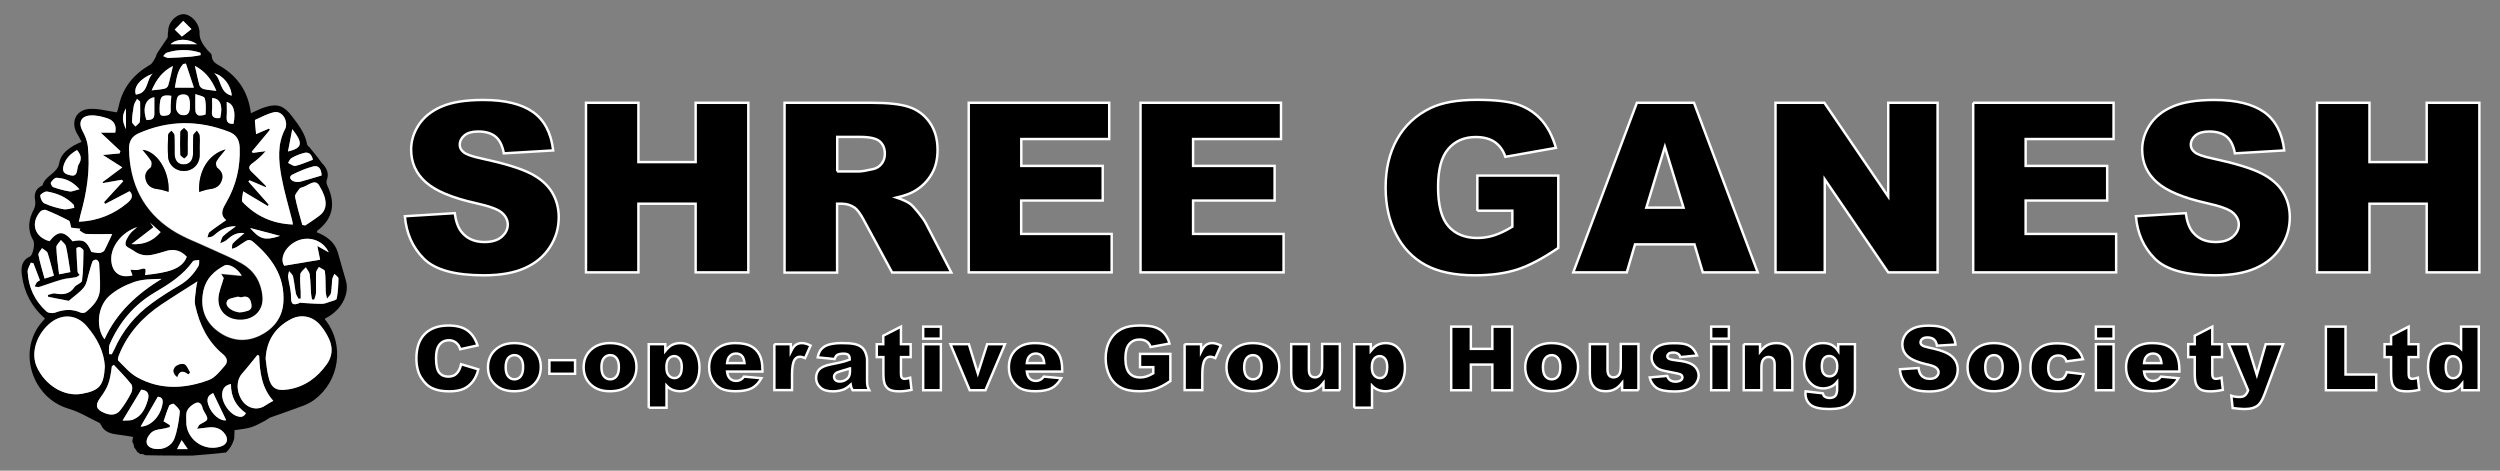 <?xml version="1.0" encoding="utf-8"?>
<!-- Generator: Adobe Illustrator 27.3.1, SVG Export Plug-In . SVG Version: 6.00 Build 0)  -->
<svg version="1.1" id="Layer_1" xmlns="http://www.w3.org/2000/svg" xmlns:xlink="http://www.w3.org/1999/xlink" x="0px" y="0px"
	 viewBox="0 0 2035.9 383.3" style="enable-background:new 0 0 2035.9 383.3;" xml:space="preserve">
<rect x="0" y="0" width="2035.9" height="383.3" fill="#808080" stroke="none"/>
<style type="text/css">
	.st0{fill:#FFFFFF;}
	.st1{stroke:#FFFFFF;stroke-width:2;stroke-miterlimit:10;}
</style>
<g>
	<path d="M264.5,259.6c1.3-0.8,2.6-1.5,3.9-2.3c10.3-6.5,16.4-18.5,13.2-29.1c-2.3-7.5-4.3-15.2-6.5-22.7
		c-2.5-8.3-9.2-13.3-17.1-16.3c0.2-0.8,0.2-1.3,0.5-1.4c13.1-10,14.8-22.5,8-36.8c-0.6-1.2-0.9-3-0.4-4.2c2.2-5.8-0.2-10.1-4-14.1
		c-1-1-1.7-2.3-2.6-3.5c-2.4-3.1-4.9-6.1-7.4-9.2c-0.7-0.8-1.9-1.5-2-2.4c-1.6-9-7-15.9-12.3-22.9c-6.3-8.3-11.6-10.7-21.7-7.5
		c-4,1.2-7.7,3.2-11.8,5c-2-16.6-9.9-29.1-23.8-37.7c-3.7-2.3-8-3.7-8.1-9.4c0-1.4-2.2-2.8-3.4-4.2c-3.4-4.2-6.7-8.4-6.5-14.2
		c0.2-6.4-5.2-13.6-11.4-15c-4.8-1.1-10.9,2.9-13.3,9c-0.8,2-0.8,4.3-1.1,6.5c-0.2,1.3,0.2,2.8-0.4,3.7c-2.6,4.1-5.5,8-8.1,12.1
		c-0.8,1.2-1,2.8-1.7,4c-1.2,2-2.3,4.5-4.1,5.6c-13.5,7.8-22.6,18.7-25.8,34.2c-0.4,2.1-1.2,4.2-1.4,4.7c-8-1.1-15.3-3.3-22.4-2.8
		c-11.4,0.8-15.7,11.4-9.5,21c1.1,1.8,2,3.8,3.1,5.8c-2.5,1.2-4.4,1.9-6.1,2.9c-5.7,3.4-11,7.5-12.1,14.5
		c-1.4,8.5-11.7,10.1-13.6,18.1c0,0.1-0.3,0.1-0.5,0.2c-5.1,2.7-6.5,6.3-5.5,12.1c0.4,2.3,0,5.1-1,7.1c-4.6,8.5-5.4,17-0.4,25.6
		c1.4,2.4-0.4,11.8-2.8,12.9c-6.9,3.1-7.4,9-6.6,15.1c1.8,14,7.9,25.9,18.8,35.4c-0.9,1-1.5,1.9-2.3,2.7
		c-20.6,23.4-8.4,62.1,21.8,70.8c8.6,2.5,16.5,7.5,24.7,11.4c0.6,0.3,1.1,1.1,1.4,1.7c2.7,5.9,8,7.2,13.8,7.9
		c4.1,0.5,8.2,1.2,12.3,1.9c-0.2,1.3-0.4,2.6-0.6,3.8c0.9,1.4,1.4,3,1.5,4.7c1,1.1,1.9,2.4,2.6,3.8c0.9,0.4,1.7,1,2.3,1.7
		c0.3,0,0.6-0.1,0.8-0.1c1.3,0,2.4,0.4,3.2,1c8.1,0.2,16.1,0.3,24.2,0.3c4.9,0,9.8,0,14.6,0c9.1-0.6,18.1-1.6,27.1-2.5
		c3-2.7,5.3-6.4,6.7-11.1c0.1-2.3,0.2-4.6,0.3-7.1c4.4-0.7,9.1-1,13.6-2.4c4.1-1.3,7.9-3.6,11.8-5.6c1.3-0.7,2.4-1.8,3.7-2.3
		c9.1-3.3,18.2-6.3,27.3-9.8c3.1-1.2,6.1-2.8,8.8-4.8c20.3-15.3,24.4-44.3,9.2-64.4C264.8,260.8,264.7,260.2,264.5,259.6z
		 M270.6,227.8c0.2-1.6,1.2-3.1,1.8-4.7c1.2,1.3,3.3,2.5,3.3,3.8c-0.1,5.5-0.4,11-1.4,16.3c-0.2,1.2-3.5,2-5.5,2.6
		c-2.2,0.8-4.5,1.7-6.7,1.7c-5.5,0-11-0.5-16.5-0.8c-0.4,0-0.8-0.3-1.1-0.2c-8.4,3.9-7.2-2-7.5-7.1c-0.3-4.6-1.7-9.2-2.3-13.8
		c-0.2-1.5,0.5-3.2,0.8-4.8c1.1,1.4,2.8,2.7,3.2,4.3c1.1,4.5,1.4,9.2,2.3,13.7c0.3,1.6,1.4,3,2.2,4.5c0.6-0.1,1.1-0.3,1.7-0.4
		c0-1.8,0.1-3.6,0-5.4c-0.1-4.8-0.8-9.7-0.3-14.4c0.2-2,2.9-3.7,4.4-5.6c1.1,1.9,2.9,3.7,3.2,5.7c0.7,5.2,0.7,10.4,1.1,15.6
		c0.1,1.7,0.5,3.3,0.8,4.9c0.6,0,1.2,0.1,1.8,0.1c0.5-1.7,1.3-3.4,1.4-5.2c0.2-5.6-0.1-11.2,0.1-16.8c0.1-1.6,1.5-3.1,2.3-4.6
		c1.7,1.2,4.8,2.2,4.9,3.5c0.7,5.6,0.4,11.4,0.7,17.1c0.1,1.8,0.7,3.5,1,5.2c1.1-1.5,2.9-2.8,3.2-4.5
		C270.3,235.3,270.1,231.5,270.6,227.8z M267.7,205.5c-2.6-1.5-5.4-3-9.3-5.2c0.9,4.5,1.5,7.5,2.3,11.2c-9.9,1.7-19.6,3.3-29.2,4.9
		c-3.8-5.5,0.3-14.7,8.6-19.3C250.3,191.3,263.1,195.3,267.7,205.5z M260.5,175.4c-3.8,2.9-7.8,5.5-11.8,8.2
		c-0.8-0.1-1.7-0.3-2.5-0.4c-2.1-7.6-4.4-15.2-5.9-22.9c-0.4-1.9,2.1-4.4,3.5-6.5c0.5-0.7,1.6-1.1,2.4-1.3c4.6-1,10.1-7.4,13.7-1.5
		C266.8,162,267,170.3,260.5,175.4z M261.9,142.9c-5.8,1.7-11.4,3.5-17.1,5c-1.9,0.5-4.2,0.4-6-0.4c-2.7-1.2-3.7-3.9-0.5-5.4
		c5.3-2.6,10.8-5,16.5-6.5C259.4,134.3,261.7,137.4,261.9,142.9z M254.8,130.1c-4.9,1.8-9.5,3.9-14.2,5c-1.7,0.4-4-1.6-6-2.4
		c0.9-1.4,1.5-3.3,2.8-4c3-1.7,6.3-3.1,9.6-4C251.4,123.3,253.8,125.6,254.8,130.1z M238.1,105.1c9,11.6,8.3,15.4-3.5,18.2
		C235.7,117.2,236.8,111.8,238.1,105.1z M198,155.8c7.3,4.4,13.7,8.2,20.1,12c0.3-0.4,0.5-0.8,0.8-1.2c-5.5-6.2-11-12.5-16.5-18.7
		c0.2-0.4,0.5-0.7,0.8-1.1c4.4,1.9,8.8,3.7,13.2,5.6c0.1-0.3,0.3-0.6,0.4-0.8c-3.9-3.9-7.8-7.9-11.8-11.7c-2.7-2.6-2.6-4.5,0.4-6.8
		c3.9-2.8,7.6-6,11-10c-3.5,0.5-6.9,0.9-10.4,1.4c-0.3-0.3-0.6-0.7-0.9-1c4.9-5.9,9.9-11.9,14.8-17.8c-0.3-0.3-0.5-0.7-0.8-1
		c-3.4,1.5-6.8,2.9-10.5,4.5c-0.3-3.8-0.6-6.9-0.9-10c0-0.5-0.1-1.5,0.2-1.6c5-2.2,9.9-4.9,15.2-6.1c4.4-1,8,2.1,9.4,6.3
		c0.7,2.1,0.9,5.1-0.1,7c-6.7,12.6-5.5,25.9-3.2,38.9c2.2,12.1,5.8,23.9,8.8,35.9c0.2,0.9,0.3,1.7,0.6,3.3
		c-16.5-0.6-30.1-6.8-41-18.3C196.3,163.1,197.8,158.9,198,155.8z M228.1,192.1c-12.4,4-16.4,2.9-24.4-6.4
		C211.7,187.8,219.6,189.9,228.1,192.1z M190.2,100.8c-4.2,0.3-6-1.3-5.6-5.8c0.3-4,0.1-8.1,0.1-12
		C190.2,84.6,192.2,90.6,190.2,100.8z M188.7,77.9c-10.3-2.5-8.1-13.6-14.3-18.2C181.7,61.3,188.2,69.5,188.7,77.9z M172.7,79.9
		c6.5,0,9.1,6.1,6.6,16.2c-4.3,0.5-7.2-0.2-6.7-5.7C173,86.9,172.7,83.4,172.7,79.9z M176.2,74c-4.2-0.6-7.3-0.7-10.4-1.5
		c-1.3-0.3-2.9-1.6-3.3-2.8c-1.4-4.9-2.4-10-3.8-16C167.5,58.3,172.4,65,176.2,74z M167.4,93.1c0,0.5-3.6,1.3-5.5,1
		c-1.1-0.1-2.6-2-2.7-3.2c-0.3-4.2-0.1-8.5-0.1-14.3c2.9,1.2,7.1,1.7,7.6,3.4C168,84.1,167.7,88.7,167.4,93.1z M149.2,17
		c2.2,2.2,4.4,4.4,6.7,6.7c-2.3,1.8-4.6,3.6-7.8,6.1c-2.6-2.6-4.2-4.1-5.8-5.7C144.6,21.8,146.9,19.4,149.2,17z M160.5,36h-21.6
		C143.9,31.3,153.1,31,160.5,36z M136,42.8c9.1-2.8,18.3-2.9,27.3,0.1c0,0.7,0.1,1.3,0.1,1.9c-2.4,0.4-4.8,1-7.3,1.2
		c-6.3,0.5-12.6,0.9-19,1.1c-1.4,0-2.8-1-4.1-1.5C134,44.7,134.8,43.2,136,42.8z M142.4,71.4c1.3-7.1,2-14,6.8-19.3
		c0.7-0.1,1.5-0.2,2.2-0.3c2.1,6.2,4.1,12.4,6.5,19.6H142.4z M154.7,86c0,6.4-1.9,8.5-7.1,7.6c-1.5-0.3-3.4-2.3-3.9-4
		c-0.7-2-0.2-4.4,0-6.6c0.3-3.2,0.7-6,5.3-6.1c4.7-0.1,5,2.7,5.5,5.9C154.7,84.1,154.7,85.4,154.7,86z M140.9,53.7
		c-1.4,6-2.4,11-3.9,16c-0.3,1.1-1.8,2.3-2.9,2.5c-3.1,0.7-6.2,0.9-10.5,1.4C127.5,64.5,132.3,58.1,140.9,53.7z M139,89.5
		c0.3,4.1-2.3,4.5-5.2,4.8c-3.7,0.4-3.8-2.1-3.8-4.6c0-1.5,0-3,0.1-4.5c0.5-7,1.9-8.1,9.4-7.2C139.3,82.1,138.8,85.8,139,89.5z
		 M125.7,92.9c0,4.6-3.1,4.7-6.4,4.9c-3.5-9.8-0.8-17.7,6.4-18.6C125.7,84.1,125.7,88.5,125.7,92.9z M124.3,60
		c-5.4,5-3.2,16-13.6,17C108.5,71.1,113.9,64,124.3,60z M109,86c0.3-1.9,1.7-3.6,2.6-5.4c0.8,0.7,1.6,1.4,2.5,2.1
		c0,5.4,0.3,10.8-0.2,16.2c-0.1,1.5-2.4,2.8-3.6,4.2c-1-1.3-2.8-2.6-2.8-3.9C107.6,94.8,108.2,90.3,109,86z M112.9,108.7
		c24.3-10.7,48.9-10.8,73.5-1.2c5.8,2.2,8.5,6.4,8.7,12.9c0.6,16-2.9,30.7-10.9,44.6c-2.7,4.7-5.8,9.7-0.1,14.4
		c-4.8,3.4-9.3,6.3-13.5,9.7c-1.1,0.9-1.2,3-1.8,4.5c1.6-0.4,3.6-0.4,4.7-1.3c5-4.3,10-8.1,18.6-7.9c-4.2,3.2-7.6,5.3-10.4,8
		c-1.4,1.4-1.7,3.9-2.5,5.9c1.8-0.9,3.9-1.4,5.3-2.7c3.9-3.5,7.9-6.3,14.5-5.6c-3.8,3.4-6.9,5.7-9.5,8.4c-0.8,0.9-0.5,2.9-0.7,4.4
		c1.4-0.5,2.9-0.9,4.1-1.6c2.8-1.7,5.4-3.8,8.3-5.3c1-0.5,3.1-0.2,4.1,0.6c15.6,13,26.8,28.3,25.4,49.9c-0.8,13-8.5,22-19.5,27.3
		c-12.5,5.9-25.1,3.7-35.7-5.2c-9.8-8.3-12.6-19.6-9.8-32c2.2-9.4,8.6-15.5,16.9-19.9c3.5-1.8,10.5,2,14.2,8.3
		c-6-0.6-11.1-1-16.9-1.6c1.2,1.8,2,3.1,2.2,3.4c-1.6,5.8-3.9,10.9-4.3,16.1c-0.8,10.9,7.5,18.3,18.9,17.9c11-0.5,18.1-8.5,17-19.3
		c-1.2-11.3-6.5-20.4-16.2-26.2c-8-4.7-16.7-8.2-25.2-12.1c-10.8-5.1-22.3-9.1-32.2-15.5c-23.6-15.3-34.5-38-35.1-65.8
		C104.9,115.3,107.4,111.1,112.9,108.7z M170.1,309.3c-19.5,7.3-39.5,8.3-58.4-2.2c-5.9-3.3-10.5-8.8-15.4-13.6
		c-0.7-0.7,0.1-3.5,0.8-5c7-17.1,18.9-30.3,34.1-40.5c9.6-6.4,19.4-12.4,29.6-19c-0.4,1.8-0.9,3.3-1,4.8c-0.4,5-1.8,10.2-0.8,14.9
		c3.4,15.3,9.9,29.2,22.3,39.4c3.5,2.9,4.6,6.1,2.1,9C179.5,301.8,175.3,307.4,170.1,309.3z M184.2,342.2
		c-4.7,1.1-11.9-4.7-14.5-12.4c-1.7-5-0.4-7.8,3.9-9.7C177.1,327.4,180.6,334.7,184.2,342.2z M89.4,280.2
		c7.8-17.8,19.8-32.1,36.6-42c11.7-6.9,23-14,31-25.3c0.8-1.1,3.4-0.8,5.2-1.2c-0.1,1.6,0.2,3.5-0.5,4.8c-3.9,6.7-9,12.2-15.9,16.1
		c-7.6,4.4-15,9.1-22.1,14.3c-13.6,9.8-23.9,22.4-30.7,37.8c-0.6,1.3-1.3,2.5-2,3.8c-0.7-0.1-1.3-0.1-2-0.2
		C88.9,285.7,88.3,282.6,89.4,280.2z M122.3,181.4c2.7,2.4,5.3,4.8,8.5,7.6c-6.5,7.6-14,10.4-23.7,9.8c6.4-4.9,12.1-9.3,17.8-13.7
		C124.1,183.8,123.2,182.6,122.3,181.4z M105.8,190.6c-1.7,2.6-3.9,5.9-3.5,8.6c0.3,2,4.4,3.4,6.8,5.1c9.2,6.9,18.2,2.2,27.4-0.2
		c6-1.6,11.4,0.3,15.6,4.9c-3.8,10.5-16.3,13-34,14.8c1.1-5.8,0.7-6-4.9-4.4c-2,0.6-4.2,0.1-7,0.1c0.7,1.7,1.2,3.2,1.7,4.6
		c-10.1,2.6-16.8-2.2-17.3-12.6c-0.5-10.7,8.4-22.5,21.1-26.7C109.8,186.9,107.3,188.4,105.8,190.6z M109.1,229.7
		c6.9-2.4,14.6-2.4,22.5-2.6c-20,12.3-36.6,27.4-46.5,49.2c-7.2-9.4-5.8-26.7,3.9-35.3C94.6,236,101.9,232.2,109.1,229.7z
		 M204.7,248.2c0.6,5.1-4,4.9-7.2,5.9c-0.7,0.2-1.5,0.2-2.8,0.3c-1.3-0.4-3.2-0.6-4.8-1.4c-3.3-1.6-6.8-4.4-4.9-8.1
		c1-2,5.4-2.4,8.4-3.3c1-0.3,2.3,0.7,3.3,0.4C202.5,240.1,204.2,243.8,204.7,248.2z M102.6,88.3v16.9C100,99.6,98.6,94.8,102.6,88.3
		z M71.6,119.1c-0.4-4.1-2.1-8.3-4.1-11.9c-3.9-7-1.8-12.5,6.2-13.1c4.6-0.3,9.6,0.9,14,2.4c5.1,1.7,7.5,5.8,6.2,11.6H82.1
		c5.6,5.3,10.8,10.1,16,15c-0.2,0.6-0.4,1.3-0.6,1.9c-4,0.4-8.1,0.7-13.7,1.2c5.8,3.7,10.4,6.6,15.9,10.1c-5.7,4.2-10.9,8.1-16.1,12
		l0.4,0.8c5.1-0.9,10.1-1.8,15.2-2.7c0.4,0.4,0.8,0.8,1.2,1.2c-5.2,5.7-10.4,11.4-15.6,17c0.3,0.5,0.6,1,0.9,1.5
		c6.6-3.4,13.1-6.9,19.9-10.4c3.1,3.1,2.3,6.1-1.7,9.5c-11.3,9.4-24.1,14.6-39.5,15.4c0.5-2.3,0.9-4,1.3-5.7
		C70.8,156.7,73.7,138.1,71.6,119.1z M51.7,135.2c1.7-6.1,5.5-9.9,11.1-12.9c3.2,3.8,4,7.2,1.6,11.2c-0.8,1.2-1.1,2.8-1.3,4.2
		c-0.5,3.2-1.2,6.1-5.4,5.2C53.6,141.9,50.2,140.9,51.7,135.2z M41.4,148.6c1.1-1.6,3.1-3.9,4.6-3.9c6.8,0.4,12.9,2.8,18.8,9.4
		c-3.5,0.8-5.8,2.1-8,1.8c-4.6-0.7-9.1-2-13.4-3.5C42.3,151.9,41,149.2,41.4,148.6z M38.3,155.9c8.3,1.4,16,4.6,21.9,11
		c0.1,0.8,0.1,1.5,0.2,2.3c-2.9,0.4-6,1.6-8.8,1.1c-5.3-1-10.5-2.5-15.4-4.7c-1.9-0.8-3.4-4.1-3.5-6.4
		C32.7,158.1,36.6,155.7,38.3,155.9z M32.7,172.4c0.9-1.1,3.5-1.9,4.7-1.4c6.4,2.6,12.7,5.5,18.7,8.7c1.1,0.6,1.1,3.3,1.9,5.7
		c2,0.2,4.7,0.6,7.4,0.9c-0.2,0.4-0.4,0.9-0.6,1.4c1.7,1,3.5,2.7,5.2,2.8c7.2,0.3,14.4,0.1,21.3,0.1c-2,4.2-4,8.9-6.4,13.4
		c-0.6,1.1-2.6,1.9-4,2c-2,0.1-4-0.5-6.4-0.8c-3.8-9-6.6-10.6-15.3-8.7c-7.4-8.8-11.8-8.8-18.8-0.1
		C28.3,193.2,24.6,181.9,32.7,172.4z M57.3,221.5c-3.4,0.7-5.9,1.2-9.2,1.8c-0.9-7.7-2-14.8-2.2-22c-0.1-1.9,2.4-3.9,3.7-5.9
		c1.4,1.7,3.7,3.2,4.1,5.1C55.2,207.2,56.1,214.1,57.3,221.5z M43.9,224.5c-2.5,0.8-4.4,1.4-7.6,2.4c-1.8-6.7-3.8-13-5-19.4
		c-0.3-1.5,1.9-3.6,2.9-5.4c1.6,1.3,4,2.4,4.6,4C40.7,211.9,42.1,217.9,43.9,224.5z M22.5,221.1c-0.1-2.4,1.7-4.9,2.6-7.3
		c0.7,0.1,1.4,0.3,2.1,0.4c1.7,4.6,3.5,9.2,5.3,13.9c-1,0.7-2,1-2.5,1.7c-0.8,1-1.2,2.3-1.8,3.4c1.3,0.1,2.8,0.7,3.9,0.3
		c6.1-1.9,12-4.2,18.1-5.9c3.7-1.1,7.7-1.2,11.6-2c1.1-0.2,2.1-1.2,3.1-1.8c-0.6-0.9-1.6-1.7-1.7-2.6c-0.5-6.4-0.8-12.8-1-19.2
		c0-0.3,2.1-1.2,2.7-0.9c1.2,0.6,3,1.9,3,2.9c-0.1,8.2-0.2,16.4-1.2,24.4c-0.2,2-4.6,3.1-6.1,5.2c-4.1,6-9.5,6.3-15.9,5.2
		c-1.8-0.3-3.8,0.8-5.8,1.2c0,0.5,0.1,1,0.1,1.4C45,242.9,50.8,244,56,245c4.2-3.7,9.1-6.8,12.4-11.1c2.5-3.3,2.9-8.1,4.3-12.2
		c0.9-3,1.6-6,2.8-8.9c0.3-0.8,2.3-1.6,3.2-1.3c0.9,0.3,2,1.8,2.1,2.9c0.4,6.9,0.9,13.8,0.7,20.7c-0.2,8.4-5.5,14-11.5,19
		c-1,0.8-3.2,1-4.4,0.4c-7-3.1-13.7-2.5-20.7,0.1c-2,0.7-5.4,0.4-6.9-0.9C28.3,245,23.2,234,22.5,221.1z M30.1,299
		c-5-10.8-1.1-25.2,9.5-34.9c9.9-9,22.5-8.6,31.1,1.5c8.3,9.7,14,20.7,14.6,32.7c-0.8,15.7-4.3,19.8-18.8,22.4
		C52.2,323.2,36.9,313.7,30.1,299z M85.5,336.5c-7.2-2.8-8.4-6.3-3.9-12.5c6.4-8.7,7.9-12.9,9.5-25.7c0.5-0.4,1-0.8,1.5-1.2
		c4.8,5.2,9.9,10.3,14.3,15.9c1.1,1.4,0.9,5-0.1,6.9c-2.5,4.9-5.4,9.7-8.8,14C94.9,338.1,90.4,338.4,85.5,336.5z M108.4,341.7
		c-2.5,1-5.6,0.6-8.6,0.8c5.5-9.1,10.2-16.9,15.2-25.1c4.9,0.4,6.9,3,5.4,8.4C118.4,332.5,115.5,338.8,108.4,341.7z M114.5,347.4
		c4.5-7.8,9-15.7,14-24.3c2.6,0.1,4.7,1.5,3.8,6C130.5,339.4,122.6,347.3,114.5,347.4z M125.9,365.5c-3.7-0.6-6.9-2.6-6.5-6.4
		c0.3-2.8,2.6-6.2,5-7.7c2.8-1.8,6.7-1.8,10.1-2.6c1.3-0.3,2.6-0.7,3.8-1c0-0.5,0-1.1,0-1.6c-1.7-1-3.3-2-5.1-3.1
		c1.5-4.3,2.8-8.6,4.6-12.6c0.4-1,3.4-2,3.8-1.6c2,1.9,5.1,4.5,4.9,6.6c-0.8,7.3-1.9,14.8-4.4,21.6
		C139.5,363.7,132.4,366.5,125.9,365.5z M144.2,365.8c1.2-2.4,2.3-4.4,3.8-7.3c1.9,2.7,3.2,4.7,5,7.3H144.2z M180.1,363.5
		c-13.9,4.8-28.8-5.9-28.4-20.4c0.1-3-0.5-6.4,0.8-8.8c1.3-2.6,4.1-4.9,6.8-6.1c3.2-1.4,5.1,1.1,5.7,4.3c0.1,0.5,0.4,1,0.7,1.5
		c1.1,2.5,3.6,5.3,3.1,7.4c-0.4,1.9-4.1,2.9-6.3,4.5c-0.5,0.4-0.7,1.2-2,3.3c3.7-0.4,6-0.7,8.3-1c6-0.9,11.2,0.3,14.7,5.6
		C186.3,358,184.9,361.9,180.1,363.5z M192.5,338.7c-5.9-2.2-11.7-10.7-11.6-17.2c0.1-4.2,1.5-7.6,7.2-8.8
		c-0.2,10.4,4.1,18.1,12.2,23.8C198.1,340.2,195.4,339.8,192.5,338.7z M216.4,330c-5.3,3.9-12,3.4-16.9-1.1
		c-5.6-5.2-9-17.2-2.2-24.9c4.3-4.8,8.2-10,12.3-14.9c0.5,0.2,1,0.4,1.4,0.7c0.4,13.5,2.2,26.5,11.5,36.7
		C220.3,327.7,218.3,328.7,216.4,330z M266.1,296.7c-7.7,10.8-17.7,18.2-30.9,20.4c-10.7,1.8-14.7-1-16.9-11.6
		c-1-4.6-1.3-9.2-1.9-13.3c0.8-15.1,8-25.6,20.6-32.2c8.6-4.5,18.1-2.3,24.2,5.2c2.8,3.4,5.2,7.3,7,11.3
		C271.2,283.4,270.7,290.3,266.1,296.7z"/>
	<path class="st0" d="M205.4,196.3c-0.9-0.8-3-1.1-4.1-0.6c-2.9,1.5-5.5,3.6-8.3,5.3c-1.2,0.8-2.7,1.1-4.1,1.6
		c0.2-1.5-0.1-3.5,0.7-4.4c2.6-2.7,5.6-5.1,9.5-8.4c-6.7-0.8-10.6,2.1-14.5,5.6c-1.4,1.3-3.5,1.8-5.3,2.7c0.8-2,1.1-4.5,2.5-5.9
		c2.8-2.7,6.1-4.8,10.4-8c-8.5-0.2-13.6,3.6-18.6,7.9c-1.1,1-3.1,0.9-4.7,1.3c0.6-1.5,0.7-3.7,1.8-4.5c4.2-3.3,8.7-6.3,13.5-9.7
		c-5.7-4.6-2.6-9.7,0.1-14.4c8-13.8,11.5-28.6,10.9-44.6c-0.2-6.6-2.9-10.7-8.7-12.9c-24.7-9.6-49.2-9.5-73.5,1.2
		c-5.5,2.4-8.1,6.6-7.9,12.9c0.7,27.9,11.5,50.6,35.1,65.8c9.9,6.4,21.4,10.4,32.2,15.5c8.4,4,17.2,7.4,25.2,12.1
		c9.7,5.7,15.1,14.8,16.2,26.2c1.1,10.8-6,18.8-17,19.3c-11.4,0.5-19.7-6.9-18.9-17.9c0.4-5.2,2.7-10.3,4.3-16.1
		c-0.2-0.3-1-1.6-2.2-3.4c5.8,0.5,10.9,1,16.9,1.6c-3.7-6.4-10.8-10.2-14.2-8.3c-8.2,4.4-14.7,10.4-16.9,19.9
		c-2.8,12.5,0,23.7,9.8,32c10.6,8.9,23.2,11.1,35.7,5.2c11-5.2,18.7-14.3,19.5-27.3C232.1,224.6,221,209.3,205.4,196.3z
		 M146.9,107.4c0-1.1,1.9-2.2,3-3.2c1,1.1,2.7,2.1,2.9,3.4c0.4,2.9,0.1,5.9,0.1,8.9h-0.1c0,3.2,0.2,6.3-0.1,9.5
		c-0.1,1.1-1.7,2-2.7,3c-1.1-1-3-2-3.1-3.1C146.6,119.7,146.6,113.6,146.9,107.4z M137.3,156.2c-2.9-0.8-5.9-1.9-8.9-2.2
		c-4.8-0.5-8.2-2.6-9.6-7.2c-1.3-4.2,0-7.4,3.7-10.2c1.1-0.8,1.4-4.1,0.6-5.5c-1.9-3.3-4.6-6.1-7-9.2
		C127.2,123,138.2,138.5,137.3,156.2z M149.8,139.3c-6.7,0-12.4-4.8-12.9-11.5c-0.4-6-0.2-12,0-17.9c0.1-1.2,1.7-2.3,2.7-3.4
		c0.9,1.2,2.4,2.4,2.4,3.7c0.3,5,0.1,10.1,0.2,15.1c0.1,5.5,2.8,8.6,7.4,8.6c4.6,0,7.4-3,7.6-8.5c0.1-5-0.1-10.1,0.2-15.1
		c0.1-1.3,1.9-2.5,2.9-3.8c0.8,1.3,2.1,2.5,2.2,3.8c0.3,2.9,0.1,6,0.1,8.9h-0.1c0,2.8,0.2,5.6,0,8.4
		C162,134.4,156.6,139.2,149.8,139.3z M183.7,121.7c-2.7,3.4-5.5,6.3-7.4,9.6c-0.8,1.3-0.4,4.6,0.7,5.4c3.6,2.8,5,6,3.6,10.2
		c-1.5,4.5-4.9,6.6-9.7,7.1c-2.8,0.3-5.6,1.4-8.7,2.3C161.3,139.6,169.8,125.4,183.7,121.7z"/>
	<path class="st0" d="M181.3,288.3c-12.3-10.3-18.9-24.1-22.3-39.4c-1-4.7,0.4-9.9,0.8-14.9c0.1-1.5,0.6-3,1-4.8
		c-10.3,6.5-20.1,12.6-29.6,19c-15.2,10.2-27.1,23.4-34.1,40.5c-0.7,1.6-1.5,4.3-0.8,5c4.9,4.8,9.5,10.3,15.4,13.6
		c18.9,10.5,38.9,9.4,58.4,2.2c5.2-2,9.4-7.5,13.3-12C185.9,294.3,184.8,291.1,181.3,288.3z M153.4,304.8c-4.2-3.3-7.4-3.1-9.1,2.2
		c-3.4-2.6-3.9-5.9-1.4-8.4c1.6-1.6,5.4-2.8,7.2-2c2.1,1,3.1,4.3,4.6,6.6C154.2,303.8,153.8,304.3,153.4,304.8z"/>
	<path class="st0" d="M85.4,298.3c-0.8,15.7-4.3,19.8-18.8,22.4c-14.4,2.6-29.7-6.9-36.5-21.6c-5-10.8-1.1-25.2,9.5-34.9
		c9.9-9,22.5-8.6,31.1,1.5C79,275.3,84.7,286.3,85.4,298.3z"/>
	<path class="st0" d="M216.3,292.1c0.8-15.1,8-25.6,20.6-32.2c8.6-4.5,18.1-2.3,24.2,5.2c2.8,3.4,5.2,7.3,7,11.3
		c3,6.9,2.6,13.8-2,20.2c-7.7,10.8-17.7,18.2-30.9,20.4c-10.7,1.8-14.7-1-16.9-11.6C217.3,300.9,216.9,296.3,216.3,292.1z"/>
	<path class="st0" d="M83.7,126.2c5.7,3.6,10.4,6.6,15.9,10.1c-5.6,4.2-10.9,8.1-16.1,12c0.1,0.3,0.2,0.6,0.4,0.8
		c5.1-0.9,10.1-1.8,15.2-2.7c0.4,0.4,0.8,0.8,1.2,1.2c-5.2,5.7-10.4,11.4-15.6,17c0.3,0.5,0.6,1,0.9,1.5c6.6-3.4,13.1-6.9,19.9-10.4
		c3.1,3.1,2.3,6.1-1.7,9.5c-11.3,9.4-24.1,14.6-39.6,15.4c0.5-2.3,0.9-4,1.3-5.7c5.2-18.3,8.1-36.9,6-55.9
		c-0.5-4.1-2.1-8.3-4.1-11.9c-3.9-7-1.8-12.6,6.2-13.1c4.6-0.3,9.6,0.9,14,2.4c5.1,1.7,7.5,5.8,6.2,11.6c-3.7,0-7.5,0-11.8,0
		c5.6,5.3,10.8,10.1,16,15c-0.2,0.6-0.4,1.3-0.6,1.9C93.4,125.3,89.4,125.7,83.7,126.2z"/>
	<path class="st0" d="M198,155.8c7.3,4.4,13.7,8.2,20.1,12c0.2-0.4,0.5-0.8,0.7-1.2c-5.5-6.2-11-12.5-16.5-18.7
		c0.3-0.4,0.5-0.7,0.8-1.1c4.4,1.9,8.8,3.7,13.2,5.6c0.1-0.3,0.3-0.6,0.4-0.8c-3.9-3.9-7.8-7.9-11.8-11.7c-2.7-2.6-2.6-4.5,0.4-6.8
		c3.9-2.8,7.6-6,11-10c-3.5,0.5-6.9,0.9-10.4,1.4c-0.3-0.3-0.6-0.7-0.9-1c4.9-5.9,9.9-11.9,14.8-17.8c-0.3-0.3-0.5-0.7-0.8-1
		c-3.4,1.5-6.8,2.9-10.5,4.5c-0.3-3.8-0.6-6.9-0.9-10c0-0.5-0.1-1.5,0.2-1.6c5-2.2,9.9-5,15.2-6.2c4.4-1,8,2.1,9.4,6.3
		c0.7,2.1,0.9,5.1-0.1,7c-6.7,12.6-5.5,25.9-3.2,38.9c2.2,12.1,5.8,23.9,8.8,35.9c0.2,0.9,0.3,1.7,0.6,3.3
		c-16.5-0.6-30.1-6.8-41-18.3C196.3,163.1,197.8,158.9,198,155.8z"/>
	<path class="st0" d="M39.1,241.8C45,242.9,50.8,244,56,245c4.2-3.7,9.1-6.8,12.4-11.1c2.5-3.3,2.9-8.1,4.2-12.2
		c0.9-3,1.6-6,2.8-8.9c0.3-0.8,2.3-1.6,3.2-1.3c0.9,0.3,2,1.8,2.1,2.9c0.4,6.9,0.9,13.8,0.7,20.7c-0.2,8.4-5.5,14-11.5,19
		c-1,0.8-3.2,1-4.4,0.4c-7-3.1-13.7-2.5-20.7,0.1c-2,0.7-5.4,0.4-6.9-0.9c-9.6-8.6-14.7-19.6-15.4-32.4c-0.1-2.4,1.7-4.9,2.6-7.3
		c0.7,0.1,1.4,0.2,2.1,0.4c1.7,4.6,3.5,9.2,5.3,13.9c-1,0.7-2,1-2.5,1.7c-0.8,1-1.2,2.3-1.8,3.4c1.3,0.1,2.8,0.7,3.9,0.3
		c6.1-1.9,12-4.2,18.1-5.9c3.7-1.1,7.7-1.2,11.6-2c1.1-0.2,2.1-1.2,3.1-1.8c-0.6-0.9-1.6-1.7-1.7-2.6c-0.5-6.4-0.8-12.8-1-19.2
		c0-0.3,2.1-1.2,2.8-0.9c1.2,0.6,3,1.9,3,2.9c-0.1,8.2-0.2,16.4-1.2,24.4c-0.2,2-4.6,3.1-6.1,5.2c-4.1,6-9.5,6.4-15.9,5.2
		c-1.8-0.3-3.8,0.8-5.8,1.2C39.1,240.9,39.1,241.4,39.1,241.8z"/>
	<path class="st0" d="M152.1,209.1c-3.8,10.5-16.3,13-34,14.9c1.1-5.8,0.7-6-4.9-4.4c-2,0.6-4.2,0.1-7,0.1c0.7,1.7,1.2,3.2,1.7,4.6
		c-10.1,2.6-16.8-2.2-17.3-12.6c-0.5-10.7,8.4-22.5,21.1-26.7c-2,1.9-4.5,3.4-6,5.6c-1.8,2.6-3.9,5.9-3.5,8.6c0.3,2,4.4,3.4,6.8,5.1
		c9.2,6.9,18.2,2.2,27.4-0.2C142.5,202.6,147.8,204.5,152.1,209.1z"/>
	<path class="st0" d="M74.4,205.2c-3.8-9-6.6-10.6-15.3-8.7c-7.4-8.8-11.8-8.8-18.8-0.1c-12-3.2-15.7-14.5-7.6-24
		c0.9-1.1,3.5-1.9,4.7-1.4c6.4,2.6,12.6,5.5,18.7,8.7c1.1,0.6,1.1,3.3,1.9,5.7c2,0.2,4.7,0.6,7.4,0.9c-0.2,0.5-0.4,0.9-0.6,1.4
		c1.7,1,3.5,2.7,5.3,2.8c7.2,0.3,14.4,0.1,21.3,0.1c-2,4.2-4,8.9-6.4,13.4c-0.6,1.1-2.6,1.9-4,2C78.9,206.1,76.8,205.5,74.4,205.2z"
		/>
	<path class="st0" d="M85.1,276.3c-7.2-9.4-5.8-26.7,3.9-35.3c5.6-5,12.9-8.8,20.1-11.3c6.9-2.4,14.6-2.4,22.5-2.6
		C111.6,239.4,94.9,254.5,85.1,276.3z"/>
	<path class="st0" d="M244.9,243.2c0-1.8,0-3.6,0-5.4c-0.2-4.8-0.8-9.7-0.3-14.4c0.2-2,2.9-3.7,4.4-5.6c1.1,1.9,2.9,3.7,3.2,5.7
		c0.7,5.2,0.7,10.4,1.1,15.6c0.1,1.7,0.5,3.3,0.8,4.9c0.6,0,1.2,0.1,1.8,0.1c0.5-1.7,1.3-3.4,1.4-5.2c0.2-5.6-0.1-11.2,0.1-16.8
		c0.1-1.6,1.5-3.1,2.3-4.6c1.7,1.2,4.7,2.2,4.9,3.5c0.7,5.6,0.4,11.4,0.7,17.1c0.1,1.8,0.7,3.5,1,5.2c1.1-1.5,2.9-2.8,3.2-4.5
		c0.7-3.6,0.6-7.4,1-11.1c0.2-1.6,1.2-3.1,1.8-4.7c1.2,1.3,3.3,2.5,3.3,3.8c-0.1,5.5-0.4,11-1.4,16.3c-0.2,1.2-3.5,2-5.5,2.6
		c-2.2,0.8-4.5,1.7-6.7,1.7c-5.5,0-11-0.5-16.5-0.8c-0.4,0-0.8-0.3-1.1-0.1c-8.4,3.9-7.2-2-7.5-7.1c-0.3-4.6-1.7-9.1-2.3-13.8
		c-0.2-1.5,0.5-3.2,0.8-4.8c1.1,1.4,2.8,2.7,3.2,4.3c1,4.5,1.4,9.2,2.3,13.7c0.3,1.6,1.5,3,2.2,4.5
		C243.7,243.5,244.3,243.3,244.9,243.2z"/>
	<path class="st0" d="M211.1,289.7c0.4,13.5,2.2,26.5,11.5,36.7c-2.3,1.3-4.4,2.3-6.2,3.6c-5.3,3.9-12,3.4-16.9-1.1
		c-5.6-5.2-9-17.2-2.2-24.9c4.3-4.8,8.2-10,12.3-14.9C210.2,289.2,210.7,289.5,211.1,289.7z"/>
	<path class="st0" d="M160.4,349.2c3.7-0.4,6-0.7,8.3-1c6-0.8,11.2,0.3,14.7,5.6c2.8,4.2,1.4,8.1-3.3,9.7
		c-13.9,4.8-28.8-5.9-28.4-20.4c0.1-3-0.5-6.4,0.8-8.8c1.3-2.6,4.1-4.9,6.8-6.1c3.2-1.4,5.1,1.1,5.7,4.3c0.1,0.5,0.4,1,0.6,1.5
		c1.2,2.5,3.6,5.3,3.1,7.4c-0.4,1.9-4.1,2.9-6.3,4.5C161.9,346.3,161.7,347.1,160.4,349.2z"/>
	<path class="st0" d="M92.7,297.1c4.8,5.2,9.9,10.3,14.3,15.9c1.1,1.4,0.9,5-0.1,6.9c-2.5,4.9-5.4,9.7-8.8,14
		c-3.2,4.2-7.7,4.5-12.6,2.6c-7.2-2.8-8.4-6.3-3.9-12.5c6.4-8.8,7.9-12.9,9.5-25.7C91.7,297.9,92.2,297.5,92.7,297.1z"/>
	<path class="st0" d="M246.2,183.2c-2.1-7.6-4.4-15.2-5.9-22.9c-0.4-1.9,2.1-4.4,3.5-6.5c0.5-0.7,1.6-1.1,2.4-1.3
		c4.6-1,10.1-7.4,13.7-1.5c6.8,11.1,7,19.3,0.5,24.4c-3.8,3-7.8,5.5-11.8,8.2C247.9,183.5,247.1,183.3,246.2,183.2z"/>
	<path class="st0" d="M88.8,288.4c0.1-2.7-0.5-5.8,0.6-8.2c7.8-17.8,19.8-32.1,36.6-42c11.7-6.9,23-14,31-25.3
		c0.8-1.1,3.4-0.8,5.2-1.2c-0.1,1.6,0.2,3.5-0.5,4.8c-3.9,6.7-9,12.2-15.9,16.1c-7.6,4.4-15,9.1-22.1,14.3
		c-13.6,9.8-23.9,22.4-30.7,37.8c-0.6,1.3-1.3,2.5-2,3.8C90.1,288.5,89.5,288.5,88.8,288.4z"/>
	<path class="st0" d="M267.7,205.5c-2.6-1.4-5.4-3-9.3-5.2c0.9,4.5,1.5,7.5,2.3,11.2c-9.9,1.7-19.6,3.3-29.2,4.9
		c-3.8-5.5,0.3-14.7,8.6-19.3C250.3,191.3,263.1,195.3,267.7,205.5z"/>
	<path class="st0" d="M138.3,346.2c-1.7-1-3.3-2-5.1-3.1c1.5-4.3,2.8-8.6,4.5-12.6c0.4-1,3.4-2,3.8-1.6c2,1.9,5.1,4.5,4.9,6.6
		c-0.8,7.3-1.9,14.8-4.4,21.6c-2.5,6.6-9.6,9.5-16.1,8.4c-3.7-0.6-6.9-2.6-6.5-6.4c0.3-2.8,2.6-6.2,5-7.7c2.8-1.8,6.7-1.8,10.1-2.6
		c1.3-0.3,2.6-0.7,3.8-1C138.3,347.2,138.3,346.7,138.3,346.2z"/>
	<path class="st0" d="M60.5,169.3c-2.9,0.4-6,1.6-8.8,1.1c-5.3-1-10.5-2.5-15.4-4.7c-1.9-0.8-3.4-4.1-3.5-6.4c0-1.1,3.8-3.6,5.5-3.3
		c8.3,1.4,16,4.6,21.9,11C60.3,167.7,60.4,168.5,60.5,169.3z"/>
	<path class="st0" d="M115,317.3c4.9,0.5,6.9,3,5.4,8.4c-2,6.8-4.9,13.1-12,16c-2.5,1-5.6,0.6-8.6,0.8
		C105.3,333.4,110,325.6,115,317.3z"/>
	<path class="st0" d="M57.3,221.6c-3.4,0.7-5.9,1.1-9.2,1.8c-0.9-7.7-2-14.8-2.2-22c-0.1-1.9,2.4-3.9,3.7-5.9
		c1.4,1.7,3.7,3.2,4.1,5.1C55.2,207.2,56.1,214.1,57.3,221.6z"/>
	<path class="st0" d="M188.1,312.7c-0.2,10.4,4.1,18.1,12.2,23.8c-2.2,3.7-4.9,3.3-7.8,2.2c-5.9-2.2-11.7-10.7-11.6-17.2
		C181,317.3,182.4,313.9,188.1,312.7z"/>
	<path class="st0" d="M194.7,254.4c-1.3-0.4-3.2-0.6-4.8-1.4c-3.3-1.6-6.8-4.4-4.9-8c1-2,5.4-2.4,8.4-3.3c1-0.3,2.3,0.7,3.3,0.4
		c5.8-1.9,7.6,1.8,8.1,6.2c0.6,5.1-4,4.9-7.2,5.9C196.8,254.3,196,254.3,194.7,254.4z"/>
	<path class="st0" d="M261.9,142.9c-5.8,1.7-11.4,3.5-17.1,5c-1.9,0.5-4.2,0.4-6-0.4c-2.7-1.2-3.7-3.9-0.5-5.4
		c5.3-2.6,10.8-5,16.5-6.5C259.4,134.3,261.7,137.4,261.9,142.9z"/>
	<path class="st0" d="M62.7,122.2c3.2,3.8,4.1,7.2,1.6,11.2c-0.8,1.2-1.1,2.8-1.3,4.2c-0.5,3.2-1.2,6.2-5.4,5.2
		c-4-0.9-7.4-2-5.9-7.7C53.4,129.1,57.2,125.3,62.7,122.2z"/>
	<path class="st0" d="M157.9,71.4c-6,0-10.4,0-15.5,0c1.3-7.1,2-14,6.8-19.3c0.7-0.1,1.5-0.2,2.2-0.3
		C153.5,58,155.5,64.3,157.9,71.4z"/>
	<path class="st0" d="M130.8,189c-6.5,7.6-14,10.4-23.7,9.8c6.4-4.9,12.1-9.3,17.8-13.7c-0.9-1.2-1.8-2.5-2.7-3.7
		C124.9,183.8,127.6,186.1,130.8,189z"/>
	<path class="st0" d="M43.9,224.5c-2.5,0.8-4.4,1.4-7.6,2.4c-1.8-6.7-3.8-13-5-19.4c-0.3-1.5,1.9-3.6,2.9-5.4c1.6,1.3,4,2.3,4.6,4
		C40.7,211.9,42.1,217.9,43.9,224.5z"/>
	<path class="st0" d="M114.5,347.4c4.5-7.8,9-15.7,14-24.3c2.6,0.1,4.7,1.5,3.8,6C130.5,339.4,122.6,347.3,114.5,347.4z"/>
	<path class="st0" d="M154.7,86c0,6.4-1.9,8.5-7.1,7.6c-1.5-0.3-3.4-2.3-3.9-4c-0.7-2-0.2-4.4,0-6.6c0.3-3.2,0.7-6,5.4-6.1
		c4.7-0.1,5,2.7,5.5,5.9C154.7,84.1,154.7,85.4,154.7,86z"/>
	<path class="st0" d="M64.7,154.1c-3.5,0.8-5.8,2.1-8,1.8c-4.6-0.7-9.1-2-13.4-3.5c-1-0.4-2.3-3.1-1.9-3.7c1.1-1.7,3.1-4,4.6-3.9
		C52.8,145.1,58.9,147.5,64.7,154.1z"/>
	<path class="st0" d="M176.2,74c-4.2-0.6-7.4-0.7-10.4-1.5c-1.3-0.3-2.9-1.7-3.3-2.9c-1.4-4.9-2.4-10-3.8-16
		C167.5,58.3,172.4,65,176.2,74z"/>
	<path class="st0" d="M184.2,342.2c-4.7,1.1-11.9-4.7-14.5-12.4c-1.7-5-0.4-7.8,3.9-9.7C177.1,327.4,180.6,334.7,184.2,342.2z"/>
	<path class="st0" d="M123.5,73.6c4-9.1,8.8-15.5,17.3-19.9c-1.4,6-2.4,11-3.9,16c-0.3,1.1-1.8,2.3-3,2.5
		C131,72.9,127.8,73.1,123.5,73.6z"/>
	<path class="st0" d="M254.8,130.1c-4.9,1.8-9.5,3.9-14.2,5c-1.7,0.4-4-1.6-6-2.4c0.9-1.4,1.5-3.3,2.8-4c3-1.7,6.3-3.1,9.6-4
		C251.4,123.3,253.8,125.6,254.8,130.1z"/>
	<path class="st0" d="M159.1,76.6c2.9,1.2,7.1,1.7,7.6,3.4c1.2,4.1,0.9,8.7,0.7,13c0,0.5-3.6,1.3-5.5,1c-1.1-0.1-2.6-2-2.7-3.2
		C158.9,86.7,159.1,82.4,159.1,76.6z"/>
	<path class="st0" d="M139.5,78c-0.2,4.1-0.7,7.8-0.5,11.5c0.3,4.2-2.3,4.5-5.2,4.8c-3.7,0.4-3.8-2.1-3.8-4.6c0-1.5-0.1-3,0.1-4.5
		C130.7,78.2,132,77.1,139.5,78z"/>
	<path class="st0" d="M163.4,44.9c-2.4,0.4-4.8,1-7.3,1.2c-6.3,0.5-12.6,0.9-19,1.1c-1.4,0-2.8-1-4.2-1.5c1-1,1.8-2.5,3-2.8
		c9.1-2.8,18.2-2.9,27.3,0.1C163.3,43.6,163.4,44.2,163.4,44.9z"/>
	<path class="st0" d="M125.7,79.2c0,4.8,0,9.2,0,13.7c0,4.6-3.1,4.7-6.4,4.9C115.8,88.1,118.6,80.2,125.7,79.2z"/>
	<path class="st0" d="M172.7,79.9c6.5,0,9.1,6.1,6.6,16.2c-4.3,0.5-7.2-0.2-6.7-5.7C173,86.9,172.7,83.4,172.7,79.9z"/>
	<path class="st0" d="M148.1,29.8c-2.6-2.6-4.2-4.1-5.8-5.7c2.3-2.4,4.6-4.7,6.9-7.1c2.2,2.2,4.5,4.4,6.7,6.7
		C153.6,25.5,151.3,27.3,148.1,29.8z"/>
	<path class="st0" d="M114.1,82.7c0,5.4,0.3,10.8-0.2,16.1c-0.1,1.5-2.4,2.8-3.6,4.2c-1-1.3-2.8-2.6-2.8-3.9
		c0.1-4.4,0.7-8.9,1.5-13.2c0.4-1.9,1.7-3.6,2.6-5.4C112.4,81.3,113.2,82,114.1,82.7z"/>
	<path class="st0" d="M124.3,60c-5.4,5-3.2,16-13.7,17C108.5,71.1,113.9,64,124.3,60z"/>
	<path class="st0" d="M234.5,123.4c1.2-6.1,2.2-11.5,3.5-18.2C247,116.7,246.3,120.5,234.5,123.4z"/>
	<path class="st0" d="M188.7,77.9c-10.3-2.5-8.1-13.6-14.3-18.2C181.7,61.3,188.2,69.5,188.7,77.9z"/>
	<path class="st0" d="M184.6,83c5.5,1.6,7.5,7.6,5.6,17.8c-4.2,0.3-6-1.3-5.6-5.8C184.9,91,184.6,86.9,184.6,83z"/>
	<path class="st0" d="M228.1,192.1c-12.4,4-16.4,2.9-24.4-6.4C211.7,187.8,219.6,189.9,228.1,192.1z"/>
	<path class="st0" d="M138.9,36c5-4.7,14.2-4.9,21.6,0C152.5,36,145.9,36,138.9,36z"/>
	<path class="st0" d="M102.6,105.2c-2.6-5.6-4-10.4,0-16.9C102.6,94.6,102.6,99.4,102.6,105.2z"/>
	<path class="st0" d="M147.9,358.4c1.8,2.7,3.2,4.7,5,7.3c-3.1,0-5.5,0-8.7,0C145.4,363.4,146.4,361.4,147.9,358.4z"/>
	<path d="M162.6,119.2c0,2.8,0.2,5.6,0,8.4c-0.6,6.8-6,11.6-12.8,11.7c-6.7,0-12.4-4.8-12.9-11.5c-0.4-6-0.2-12,0-17.9
		c0.1-1.2,1.7-2.3,2.7-3.4c0.9,1.2,2.4,2.4,2.4,3.7c0.3,5,0.1,10.1,0.2,15.1c0.1,5.5,2.8,8.6,7.4,8.6c4.6,0,7.4-3,7.6-8.5
		c0.1-5-0.1-10.1,0.2-15.1c0.1-1.3,1.9-2.5,2.9-3.8c0.8,1.3,2.1,2.5,2.2,3.8C162.9,113.2,162.7,116.2,162.6,119.2
		C162.7,119.2,162.7,119.2,162.6,119.2z"/>
	<path d="M162.2,156.3c-1-16.7,7.5-30.9,21.5-34.6c-2.7,3.4-5.4,6.3-7.4,9.6c-0.8,1.3-0.4,4.6,0.7,5.4c3.6,2.8,5,6,3.6,10.2
		c-1.5,4.5-4.9,6.6-9.7,7.1C168.1,154.3,165.3,155.4,162.2,156.3z"/>
	<path d="M116.1,122.1c11.1,0.9,22.1,16.4,21.2,34.1c-2.9-0.7-5.9-1.9-8.9-2.2c-4.8-0.5-8.2-2.6-9.6-7.2c-1.3-4.2,0-7.4,3.7-10.2
		c1.1-0.8,1.4-4.1,0.6-5.5C121.2,128,118.5,125.1,116.1,122.1z"/>
	<path d="M152.8,116.5c0,3.2,0.2,6.3-0.1,9.5c-0.1,1.1-1.7,2-2.7,3c-1.1-1-3-2-3.1-3.1c-0.3-6.1-0.3-12.3,0-18.4
		c0.1-1.1,1.9-2.2,3-3.2c1,1.1,2.7,2.1,2.9,3.4C153.1,110.5,152.8,113.5,152.8,116.5C152.8,116.5,152.8,116.5,152.8,116.5z"/>
	<path d="M153.4,304.8c-4.2-3.3-7.4-3.1-9.1,2.2c-3.4-2.6-3.9-5.9-1.4-8.4c1.6-1.6,5.4-2.8,7.2-1.9c2.1,1,3.1,4.3,4.6,6.6
		C154.2,303.8,153.8,304.3,153.4,304.8z"/>
</g>
<g>
	<path class="st1" d="M329.7,176.1l40.6-2.5c0.9,6.6,2.7,11.6,5.4,15.1c4.4,5.6,10.7,8.4,18.8,8.4c6.1,0,10.8-1.4,14.1-4.3
		c3.3-2.9,4.9-6.2,4.9-9.9c0-3.6-1.6-6.8-4.7-9.6c-3.1-2.8-10.4-5.5-21.9-8c-18.7-4.2-32.1-9.8-40-16.8c-8-7-12.1-15.9-12.1-26.7
		c0-7.1,2.1-13.8,6.2-20.1c4.1-6.3,10.3-11.3,18.6-14.9c8.3-3.6,19.6-5.4,34-5.4c17.6,0,31.1,3.3,40.4,9.8
		c9.3,6.6,14.8,17,16.5,31.3l-40.2,2.4c-1.1-6.2-3.3-10.7-6.7-13.6c-3.4-2.8-8.1-4.2-14.2-4.2c-5,0-8.7,1.1-11.2,3.2
		c-2.5,2.1-3.8,4.7-3.8,7.7c0,2.2,1,4.2,3.1,5.9c2,1.8,6.8,3.5,14.3,5.1c18.7,4,32,8.1,40.1,12.2c8.1,4.1,13.9,9.2,17.6,15.3
		c3.7,6.1,5.5,12.9,5.5,20.4c0,8.9-2.4,17-7.3,24.5c-4.9,7.5-11.7,13.1-20.5,17c-8.8,3.9-19.9,5.8-33.3,5.8
		c-23.5,0-39.8-4.5-48.8-13.6C336,201.5,330.9,190,329.7,176.1z"/>
	<path class="st1" d="M477.2,83.7h42.7V132h46.6V83.7h42.9v138.1h-42.9v-55.9h-46.6v55.9h-42.7V83.7z"/>
	<path class="st1" d="M638.9,221.8V83.7H710c13.2,0,23.3,1.1,30.2,3.4c7,2.3,12.6,6.5,16.9,12.6c4.3,6.1,6.4,13.6,6.4,22.4
		c0,7.7-1.6,14.3-4.9,19.8c-3.3,5.6-7.8,10.1-13.5,13.5c-3.6,2.2-8.6,4-15,5.5c5.1,1.7,8.8,3.4,11.1,5.1c1.6,1.1,3.8,3.6,6.8,7.3
		c3,3.7,5,6.6,6,8.6l20.7,40h-48.2l-22.8-42.2c-2.9-5.5-5.5-9-7.7-10.6c-3.1-2.1-6.6-3.2-10.5-3.2h-3.8v56.1H638.9z M681.7,139.6h18
		c1.9,0,5.7-0.6,11.3-1.9c2.8-0.6,5.1-2,6.9-4.3c1.8-2.3,2.7-5,2.7-8c0-4.5-1.4-7.9-4.2-10.3c-2.8-2.4-8.1-3.6-15.9-3.6h-18.7V139.6
		z"/>
	<path class="st1" d="M788.9,83.7h114.4v29.5h-71.6v21.9H898v28.2h-66.4v27.2h73.7v31.3H788.9V83.7z"/>
	<path class="st1" d="M928.8,83.7h114.4v29.5h-71.6v21.9h66.4v28.2h-66.4v27.2h73.7v31.3H928.8V83.7z"/>
	<path class="st1" d="M1203.1,171.8V143h65.9v58.9c-12.6,8.6-23.8,14.5-33.5,17.6s-21.2,4.7-34.5,4.7c-16.4,0-29.8-2.8-40.1-8.4
		c-10.3-5.6-18.3-13.9-24-25c-5.7-11.1-8.5-23.7-8.5-38.1c0-15.1,3.1-28.2,9.3-39.3c6.2-11.1,15.3-19.6,27.3-25.4
		c9.4-4.5,21.9-6.7,37.8-6.7c15.3,0,26.7,1.4,34.2,4.1c7.6,2.8,13.8,7.1,18.8,12.9c5,5.8,8.7,13.2,11.3,22.1l-41.2,7.3
		c-1.7-5.2-4.6-9.2-8.6-12c-4.1-2.8-9.2-4.1-15.5-4.1c-9.4,0-16.8,3.2-22.4,9.7c-5.6,6.5-8.3,16.8-8.3,30.9c0,14.9,2.8,25.6,8.4,32
		c5.6,6.4,13.5,9.6,23.5,9.6c4.8,0,9.3-0.7,13.7-2.1c4.3-1.4,9.3-3.7,14.9-7.1v-13H1203.1z"/>
	<path class="st1" d="M1379.9,199h-48.4l-6.7,22.8h-43.6L1333,83.7h46.5l51.9,138.1h-44.7L1379.9,199z M1371,169.1l-15.2-49.6
		l-15.1,49.6H1371z"/>
	<path class="st1" d="M1445.9,83.7h39.8l52,76.4V83.7h40.2v138.1h-40.2l-51.7-75.8v75.8h-40.1V83.7z"/>
	<path class="st1" d="M1606.8,83.7h114.4v29.5h-71.6v21.9h66.4v28.2h-66.4v27.2h73.7v31.3h-116.4V83.7z"/>
	<path class="st1" d="M1739.4,176.1l40.6-2.5c0.9,6.6,2.7,11.6,5.4,15.1c4.4,5.6,10.7,8.4,18.8,8.4c6.1,0,10.8-1.4,14.1-4.3
		c3.3-2.9,4.9-6.2,4.9-9.9c0-3.6-1.6-6.8-4.7-9.6c-3.1-2.8-10.4-5.5-21.9-8c-18.7-4.2-32.1-9.8-40-16.8c-8-7-12.1-15.9-12.1-26.7
		c0-7.1,2.1-13.8,6.2-20.1c4.1-6.3,10.3-11.3,18.6-14.9c8.3-3.6,19.6-5.4,34-5.4c17.6,0,31.1,3.3,40.4,9.8
		c9.3,6.6,14.8,17,16.5,31.3l-40.2,2.4c-1.1-6.2-3.3-10.7-6.7-13.6c-3.4-2.8-8.1-4.2-14.2-4.2c-5,0-8.7,1.1-11.2,3.2
		c-2.5,2.1-3.8,4.7-3.8,7.7c0,2.2,1,4.2,3.1,5.9c2,1.8,6.8,3.5,14.3,5.1c18.7,4,32,8.1,40.1,12.2c8.1,4.1,13.9,9.2,17.6,15.3
		c3.7,6.1,5.5,12.9,5.5,20.4c0,8.9-2.4,17-7.3,24.5c-4.9,7.5-11.7,13.1-20.5,17c-8.8,3.9-19.9,5.8-33.3,5.8
		c-23.5,0-39.8-4.5-48.8-13.6C1745.7,201.5,1740.6,190,1739.4,176.1z"/>
	<path class="st1" d="M1886.9,83.7h42.7V132h46.6V83.7h42.9v138.1h-42.9v-55.9h-46.6v55.9h-42.7V83.7z"/>
</g>
<g>
	<path class="st1" d="M375.5,296.6l14,4.2c-0.9,3.9-2.4,7.2-4.5,9.9s-4.5,4.6-7.5,6c-3,1.3-6.8,2-11.5,2c-5.6,0-10.2-0.8-13.8-2.5
		c-3.6-1.6-6.6-4.5-9.2-8.6c-2.6-4.1-3.9-9.4-3.9-15.8c0-8.6,2.3-15.2,6.8-19.8c4.6-4.6,11-6.9,19.3-6.9c6.5,0,11.7,1.3,15.4,4
		c3.7,2.6,6.5,6.7,8.3,12.2l-14.1,3.1c-0.5-1.6-1-2.7-1.6-3.5c-0.9-1.2-2-2.2-3.3-2.8c-1.3-0.7-2.7-1-4.3-1c-3.6,0-6.4,1.5-8.3,4.4
		c-1.5,2.2-2.2,5.6-2.2,10.2c0,5.7,0.9,9.7,2.6,11.8c1.7,2.1,4.2,3.2,7.3,3.2c3.1,0,5.4-0.9,6.9-2.6
		C373.6,302.4,374.8,299.9,375.5,296.6z"/>
	<path class="st1" d="M397.4,299.1c0-5.7,1.9-10.4,5.8-14.1c3.9-3.7,9.1-5.6,15.6-5.6c7.5,0,13.2,2.2,17,6.5c3.1,3.5,4.6,7.8,4.6,13
		c0,5.8-1.9,10.5-5.7,14.2s-9.1,5.5-15.9,5.5c-6,0-10.9-1.5-14.6-4.6C399.6,310.3,397.4,305.3,397.4,299.1z M411.8,299.1
		c0,3.3,0.7,5.8,2,7.4c1.4,1.6,3.1,2.4,5.1,2.4c2.1,0,3.8-0.8,5.1-2.4c1.3-1.6,2-4.1,2-7.6c0-3.2-0.7-5.7-2-7.3
		c-1.3-1.6-3-2.4-5-2.4c-2.1,0-3.8,0.8-5.2,2.4C412.5,293.3,411.8,295.8,411.8,299.1z"/>
	<path class="st1" d="M447.4,293.3h20.9v11.1h-20.9V293.3z"/>
	<path class="st1" d="M475.3,299.1c0-5.7,1.9-10.4,5.8-14.1c3.9-3.7,9.1-5.6,15.6-5.6c7.5,0,13.2,2.2,17,6.5c3.1,3.5,4.6,7.8,4.6,13
		c0,5.8-1.9,10.5-5.7,14.2c-3.8,3.7-9.1,5.5-15.9,5.5c-6,0-10.9-1.5-14.6-4.6C477.6,310.3,475.3,305.3,475.3,299.1z M489.8,299.1
		c0,3.3,0.7,5.8,2,7.4c1.4,1.6,3.1,2.4,5.1,2.4c2.1,0,3.8-0.8,5.1-2.4c1.3-1.6,2-4.1,2-7.6c0-3.2-0.7-5.7-2-7.3
		c-1.3-1.6-3-2.4-5-2.4c-2.1,0-3.8,0.8-5.2,2.4C490.4,293.3,489.8,295.8,489.8,299.1z"/>
	<path class="st1" d="M528.3,332.1v-51.8h13.5v5.5c1.9-2.3,3.6-3.9,5.1-4.7c2.1-1.1,4.4-1.7,7-1.7c5,0,8.9,1.9,11.6,5.8
		c2.7,3.8,4.1,8.6,4.1,14.2c0,6.2-1.5,11-4.5,14.3c-3,3.3-6.8,4.9-11.3,4.9c-2.2,0-4.2-0.4-6.1-1.1c-1.8-0.8-3.5-1.9-4.9-3.4v17.9
		H528.3z M542.7,299.1c0,3,0.6,5.2,1.9,6.6c1.2,1.4,2.8,2.2,4.7,2.2c1.7,0,3.1-0.7,4.2-2.1c1.1-1.4,1.7-3.7,1.7-7
		c0-3-0.6-5.3-1.8-6.7c-1.2-1.4-2.6-2.1-4.3-2.1c-1.8,0-3.4,0.7-4.6,2.2C543.3,293.6,542.7,295.9,542.7,299.1z"/>
	<path class="st1" d="M620.9,302.6h-28.8c0.3,2.3,0.9,4,1.9,5.2c1.4,1.6,3.2,2.4,5.4,2.4c1.4,0,2.8-0.4,4-1.1
		c0.8-0.4,1.6-1.2,2.5-2.4l14.2,1.3c-2.2,3.8-4.8,6.5-7.8,8.1c-3.1,1.6-7.5,2.5-13.2,2.5c-5,0-8.9-0.7-11.7-2.1
		c-2.9-1.4-5.2-3.6-7.1-6.7c-1.9-3-2.8-6.6-2.8-10.8c0-5.9,1.9-10.6,5.6-14.2c3.8-3.6,8.9-5.4,15.6-5.4c5.4,0,9.6,0.8,12.7,2.4
		c3.1,1.6,5.5,4,7.1,7.1c1.6,3.1,2.4,7.1,2.4,12V302.6z M606.3,295.7c-0.3-2.8-1-4.8-2.2-6c-1.2-1.2-2.8-1.8-4.8-1.8
		c-2.3,0-4.1,0.9-5.5,2.7c-0.9,1.1-1.4,2.8-1.7,5.1H606.3z"/>
	<path class="st1" d="M630.5,280.3h13.5v6.1c1.3-2.7,2.6-4.5,4-5.5c1.4-1,3.1-1.5,5.1-1.5c2.1,0,4.4,0.7,7,2l-4.5,10.2
		c-1.7-0.7-3-1.1-4-1.1c-1.9,0-3.3,0.8-4.4,2.3c-1.5,2.2-2.2,6.3-2.2,12.3v12.6h-14.4V280.3z"/>
	<path class="st1" d="M679.6,292.4l-13.7-1.4c0.5-2.4,1.3-4.3,2.2-5.7c1-1.4,2.4-2.6,4.2-3.6c1.3-0.7,3.1-1.3,5.4-1.7
		c2.3-0.4,4.8-0.6,7.5-0.6c4.3,0,7.8,0.2,10.4,0.7c2.6,0.5,4.8,1.5,6.5,3c1.2,1.1,2.2,2.6,2.9,4.5c0.7,1.9,1.1,3.8,1.1,5.6v16.6
		c0,1.8,0.1,3.1,0.3,4.2c0.2,1,0.7,2.3,1.5,3.8h-13.5c-0.5-1-0.9-1.7-1.1-2.2c-0.2-0.5-0.3-1.3-0.5-2.4c-1.9,1.8-3.8,3.1-5.6,3.9
		c-2.5,1-5.5,1.6-8.9,1.6c-4.5,0-7.9-1-10.2-3.1c-2.3-2.1-3.5-4.6-3.5-7.7c0-2.8,0.8-5.2,2.5-7c1.7-1.8,4.8-3.2,9.3-4.1
		c5.4-1.1,8.9-1.8,10.5-2.3c1.6-0.4,3.3-1,5.1-1.7c0-1.8-0.4-3-1.1-3.7c-0.7-0.7-2-1.1-3.9-1.1c-2.4,0-4.1,0.4-5.3,1.1
		C680.9,289.7,680.2,290.8,679.6,292.4z M692.1,300c-2,0.7-4,1.3-6.2,1.9c-2.9,0.8-4.8,1.5-5.5,2.3c-0.8,0.8-1.2,1.7-1.2,2.6
		c0,1.1,0.4,2.1,1.2,2.8c0.8,0.7,1.9,1.1,3.5,1.1c1.6,0,3.1-0.4,4.5-1.2c1.4-0.8,2.4-1.7,2.9-2.8c0.6-1.1,0.9-2.6,0.9-4.4V300z"/>
	<path class="st1" d="M733.7,266v14.3h7.9v10.5h-7.9v13.3c0,1.6,0.2,2.7,0.5,3.2c0.5,0.8,1.3,1.2,2.5,1.2c1.1,0,2.5-0.3,4.5-0.9
		l1.1,9.9c-3.6,0.8-6.9,1.2-10,1.2c-3.6,0-6.2-0.5-7.9-1.4c-1.7-0.9-2.9-2.3-3.8-4.2c-0.8-1.9-1.2-4.9-1.2-9.1v-13.2H714v-10.5h5.3
		v-6.9L733.7,266z"/>
	<path class="st1" d="M751.8,266h14.4v9.8h-14.4V266z M751.8,280.3h14.4v37.5h-14.4V280.3z"/>
	<path class="st1" d="M774,280.3h15l7.3,23.8l7.6-23.8h14.5l-15.9,37.5h-12.8L774,280.3z"/>
	<path class="st1" d="M865,302.6h-28.8c0.3,2.3,0.9,4,1.9,5.2c1.4,1.6,3.2,2.4,5.4,2.4c1.4,0,2.8-0.4,4-1.1c0.8-0.4,1.6-1.2,2.5-2.4
		l14.2,1.3c-2.2,3.8-4.8,6.5-7.8,8.1c-3.1,1.6-7.5,2.5-13.2,2.5c-5,0-8.9-0.7-11.7-2.1c-2.9-1.4-5.2-3.6-7.1-6.7
		c-1.9-3-2.8-6.6-2.8-10.8c0-5.9,1.9-10.6,5.6-14.2c3.8-3.6,8.9-5.4,15.6-5.4c5.4,0,9.6,0.8,12.7,2.4c3.1,1.6,5.5,4,7.1,7.1
		c1.6,3.1,2.4,7.1,2.4,12V302.6z M850.4,295.7c-0.3-2.8-1-4.8-2.2-6c-1.2-1.2-2.8-1.8-4.8-1.8c-2.3,0-4.1,0.9-5.5,2.7
		c-0.9,1.1-1.4,2.8-1.7,5.1H850.4z"/>
	<path class="st1" d="M928.4,299v-10.8h24.7v22.1c-4.7,3.2-8.9,5.4-12.6,6.6c-3.6,1.2-8,1.7-12.9,1.7c-6.1,0-11.2-1-15-3.1
		c-3.9-2.1-6.9-5.2-9-9.4c-2.1-4.1-3.2-8.9-3.2-14.3c0-5.7,1.2-10.6,3.5-14.7c2.3-4.2,5.7-7.4,10.2-9.5c3.5-1.7,8.2-2.5,14.2-2.5
		c5.7,0,10,0.5,12.8,1.6c2.8,1,5.2,2.6,7.1,4.8c1.9,2.2,3.3,4.9,4.2,8.3l-15.4,2.8c-0.6-2-1.7-3.5-3.2-4.5c-1.5-1-3.5-1.6-5.8-1.6
		c-3.5,0-6.3,1.2-8.4,3.7c-2.1,2.4-3.1,6.3-3.1,11.6c0,5.6,1.1,9.6,3.2,12c2.1,2.4,5,3.6,8.8,3.6c1.8,0,3.5-0.3,5.1-0.8
		c1.6-0.5,3.5-1.4,5.6-2.6V299H928.4z"/>
	<path class="st1" d="M964.6,280.3h13.5v6.1c1.3-2.7,2.6-4.5,4-5.5c1.4-1,3.1-1.5,5.1-1.5c2.1,0,4.4,0.7,7,2l-4.5,10.2
		c-1.7-0.7-3-1.1-4-1.1c-1.9,0-3.3,0.8-4.4,2.3c-1.5,2.2-2.2,6.3-2.2,12.3v12.6h-14.4V280.3z"/>
	<path class="st1" d="M998.8,299.1c0-5.7,1.9-10.4,5.8-14.1c3.9-3.7,9.1-5.6,15.6-5.6c7.5,0,13.2,2.2,17,6.5c3.1,3.5,4.6,7.8,4.6,13
		c0,5.8-1.9,10.5-5.7,14.2s-9.1,5.5-15.9,5.5c-6,0-10.9-1.5-14.6-4.6C1001.1,310.3,998.8,305.3,998.8,299.1z M1013.2,299.1
		c0,3.3,0.7,5.8,2,7.4c1.4,1.6,3.1,2.4,5.1,2.4c2.1,0,3.8-0.8,5.1-2.4c1.3-1.6,2-4.1,2-7.6c0-3.2-0.7-5.7-2-7.3
		c-1.3-1.6-3-2.4-5-2.4c-2.1,0-3.8,0.8-5.2,2.4C1013.9,293.3,1013.2,295.8,1013.2,299.1z"/>
	<path class="st1" d="M1091.2,317.8h-13.4v-6.1c-2,2.5-4,4.3-6.1,5.3c-2,1.1-4.5,1.6-7.5,1.6c-4,0-7.1-1.2-9.3-3.6
		c-2.2-2.4-3.4-6-3.4-10.9v-23.9h14.4v20.6c0,2.4,0.4,4,1.3,5c0.9,1,2.1,1.5,3.7,1.5c1.7,0,3.1-0.7,4.2-2c1.1-1.3,1.6-3.7,1.6-7.1
		v-18.1h14.4V317.8z"/>
	<path class="st1" d="M1102.8,332.1v-51.8h13.5v5.5c1.9-2.3,3.6-3.9,5.1-4.7c2.1-1.1,4.4-1.7,7-1.7c5,0,8.9,1.9,11.6,5.8
		c2.7,3.8,4.1,8.6,4.1,14.2c0,6.2-1.5,11-4.5,14.3c-3,3.3-6.8,4.9-11.3,4.9c-2.2,0-4.2-0.4-6.1-1.1c-1.8-0.8-3.5-1.9-4.9-3.4v17.9
		H1102.8z M1117.2,299.1c0,3,0.6,5.2,1.9,6.6c1.2,1.4,2.8,2.2,4.7,2.2c1.7,0,3.1-0.7,4.2-2.1c1.1-1.4,1.7-3.7,1.7-7
		c0-3-0.6-5.3-1.8-6.7c-1.2-1.4-2.6-2.1-4.3-2.1c-1.8,0-3.4,0.7-4.6,2.2C1117.8,293.6,1117.2,295.9,1117.2,299.1z"/>
	<path class="st1" d="M1181.8,266h16v18.1h17.5V266h16.1v51.8h-16.1v-20.9h-17.5v20.9h-16V266z"/>
	<path class="st1" d="M1242.1,299.1c0-5.7,1.9-10.4,5.8-14.1c3.9-3.7,9.1-5.6,15.6-5.6c7.5,0,13.2,2.2,17,6.5
		c3.1,3.5,4.6,7.8,4.6,13c0,5.8-1.9,10.5-5.7,14.2c-3.8,3.7-9.1,5.5-15.9,5.5c-6,0-10.9-1.5-14.6-4.6
		C1244.3,310.3,1242.1,305.3,1242.1,299.1z M1256.5,299.1c0,3.3,0.7,5.8,2,7.4c1.4,1.6,3.1,2.4,5.1,2.4c2.1,0,3.8-0.8,5.1-2.4
		c1.3-1.6,2-4.1,2-7.6c0-3.2-0.7-5.7-2-7.3c-1.3-1.6-3-2.4-5-2.4c-2.1,0-3.8,0.8-5.2,2.4C1257.1,293.3,1256.5,295.8,1256.5,299.1z"
		/>
	<path class="st1" d="M1334.4,317.8H1321v-6.1c-2,2.5-4,4.3-6.1,5.3c-2,1.1-4.5,1.6-7.5,1.6c-4,0-7.1-1.2-9.3-3.6
		c-2.2-2.4-3.4-6-3.4-10.9v-23.9h14.4v20.6c0,2.4,0.4,4,1.3,5c0.9,1,2.1,1.5,3.7,1.5c1.7,0,3.1-0.7,4.2-2c1.1-1.3,1.6-3.7,1.6-7.1
		v-18.1h14.4V317.8z"/>
	<path class="st1" d="M1343.4,307.4l14.3-1.3c0.6,1.7,1.4,2.9,2.5,3.6c1.1,0.7,2.5,1.1,4.2,1.1c1.9,0,3.4-0.4,4.5-1.2
		c0.8-0.6,1.2-1.4,1.2-2.3c0-1-0.5-1.8-1.6-2.4c-0.8-0.4-2.8-0.9-6.2-1.5c-5-0.9-8.5-1.7-10.4-2.4s-3.6-2-4.9-3.8
		c-1.3-1.8-2-3.8-2-6c0-2.5,0.7-4.6,2.2-6.4c1.4-1.8,3.4-3.1,5.9-4c2.5-0.9,5.9-1.3,10.1-1.3c4.5,0,7.8,0.3,9.9,1
		c2.1,0.7,3.9,1.7,5.3,3.2c1.4,1.4,2.6,3.4,3.6,5.8l-13.6,1.3c-0.4-1.2-0.9-2.1-1.8-2.6c-1.1-0.8-2.5-1.1-4.1-1.1
		c-1.6,0-2.8,0.3-3.6,0.9c-0.7,0.6-1.1,1.3-1.1,2.1c0,0.9,0.5,1.6,1.4,2.1c0.9,0.5,3,0.9,6.1,1.3c4.8,0.5,8.3,1.3,10.7,2.3
		s4.1,2.3,5.4,4.1c1.2,1.8,1.9,3.8,1.9,5.9c0,2.2-0.7,4.3-2,6.3c-1.3,2-3.4,3.7-6.2,4.9c-2.8,1.2-6.6,1.8-11.5,1.8
		c-6.9,0-11.7-1-14.6-2.9C1346.1,313.7,1344.3,311,1343.4,307.4z"/>
	<path class="st1" d="M1393.5,266h14.4v9.8h-14.4V266z M1393.5,280.3h14.4v37.5h-14.4V280.3z"/>
	<path class="st1" d="M1419.9,280.3h13.4v6.1c2-2.5,4-4.3,6.1-5.4c2-1.1,4.5-1.6,7.5-1.6c4,0,7.1,1.2,9.3,3.6c2.2,2.4,3.4,6,3.4,11
		v23.8h-14.4v-20.6c0-2.4-0.4-4-1.3-5c-0.9-1-2.1-1.5-3.7-1.5c-1.7,0-3.2,0.7-4.2,2c-1.1,1.3-1.6,3.7-1.6,7.1v18h-14.4V280.3z"/>
	<path class="st1" d="M1497.1,280.3h13.5v35.4l0,1.7c0,2.4-0.5,4.6-1.5,6.7c-1,2.1-2.3,3.9-4,5.2c-1.7,1.3-3.8,2.3-6.3,2.9
		c-2.6,0.6-5.5,0.9-8.8,0.9c-7.5,0-12.7-1.1-15.5-3.4c-2.8-2.3-4.2-5.3-4.2-9.1c0-0.5,0-1.1,0.1-1.9l14,1.6c0.4,1.3,0.9,2.2,1.6,2.7
		c1.1,0.7,2.4,1.1,4,1.1c2.1,0,3.6-0.6,4.6-1.7c1-1.1,1.5-3,1.5-5.8v-5.7c-1.4,1.7-2.8,2.9-4.2,3.6c-2.2,1.2-4.6,1.8-7.2,1.8
		c-5,0-9.1-2.2-12.2-6.6c-2.2-3.1-3.3-7.2-3.3-12.3c0-5.8,1.4-10.3,4.2-13.4c2.8-3.1,6.5-4.6,11.1-4.6c2.9,0,5.3,0.5,7.2,1.5
		c1.9,1,3.7,2.6,5.3,4.9V280.3z M1483.6,298.5c0,2.7,0.6,4.7,1.7,6c1.2,1.3,2.7,2,4.6,2c1.8,0,3.3-0.7,4.5-2
		c1.2-1.4,1.8-3.4,1.8-6.1c0-2.7-0.6-4.8-1.9-6.3c-1.3-1.4-2.8-2.2-4.7-2.2s-3.3,0.7-4.4,2C1484.1,293.2,1483.6,295.4,1483.6,298.5z
		"/>
	<path class="st1" d="M1547.2,300.7l15.2-1c0.3,2.5,1,4.4,2,5.7c1.6,2.1,4,3.1,7.1,3.1c2.3,0,4-0.5,5.3-1.6c1.2-1.1,1.9-2.3,1.9-3.7
		c0-1.3-0.6-2.5-1.8-3.6c-1.2-1.1-3.9-2.1-8.2-3c-7-1.6-12-3.7-15-6.3c-3-2.6-4.5-5.9-4.5-10c0-2.7,0.8-5.2,2.3-7.5
		c1.5-2.4,3.9-4.2,7-5.6c3.1-1.4,7.3-2,12.7-2c6.6,0,11.7,1.2,15.1,3.7c3.5,2.5,5.5,6.4,6.2,11.7l-15.1,0.9c-0.4-2.3-1.2-4-2.5-5.1
		c-1.3-1.1-3.1-1.6-5.3-1.6c-1.9,0-3.3,0.4-4.2,1.2c-0.9,0.8-1.4,1.7-1.4,2.9c0,0.8,0.4,1.6,1.2,2.2c0.8,0.7,2.5,1.3,5.4,1.9
		c7,1.5,12,3,15,4.6c3,1.5,5.2,3.5,6.6,5.7c1.4,2.3,2.1,4.8,2.1,7.7c0,3.3-0.9,6.4-2.8,9.2c-1.8,2.8-4.4,4.9-7.7,6.4
		c-3.3,1.4-7.5,2.2-12.5,2.2c-8.8,0-14.9-1.7-18.3-5.1C1549.5,310.2,1547.6,305.9,1547.2,300.7z"/>
	<path class="st1" d="M1602.3,299.1c0-5.7,1.9-10.4,5.8-14.1c3.9-3.7,9.1-5.6,15.6-5.6c7.5,0,13.2,2.2,17,6.5
		c3.1,3.5,4.6,7.8,4.6,13c0,5.8-1.9,10.5-5.7,14.2s-9.1,5.5-15.9,5.5c-6,0-10.9-1.5-14.6-4.6
		C1604.6,310.3,1602.3,305.3,1602.3,299.1z M1616.7,299.1c0,3.3,0.7,5.8,2,7.4c1.4,1.6,3.1,2.4,5.1,2.4c2.1,0,3.8-0.8,5.1-2.4
		c1.3-1.6,2-4.1,2-7.6c0-3.2-0.7-5.7-2-7.3c-1.3-1.6-3-2.4-5-2.4c-2.1,0-3.8,0.8-5.2,2.4C1617.4,293.3,1616.7,295.8,1616.7,299.1z"
		/>
	<path class="st1" d="M1683.1,303.1l13.7,1.6c-0.8,2.8-2,5.3-3.7,7.4c-1.7,2.1-3.9,3.7-6.6,4.9c-2.7,1.2-6.1,1.7-10.2,1.7
		c-4,0-7.3-0.4-9.9-1.1c-2.6-0.7-4.9-1.9-6.8-3.6c-1.9-1.7-3.4-3.6-4.5-5.8c-1.1-2.2-1.6-5.2-1.6-8.9c0-3.9,0.7-7.1,2-9.6
		c1-1.9,2.3-3.6,4-5.1c1.7-1.5,3.4-2.6,5.2-3.3c2.8-1.2,6.4-1.7,10.8-1.7c6.1,0,10.8,1.1,14,3.3c3.2,2.2,5.5,5.4,6.8,9.6l-13.5,1.8
		c-0.4-1.6-1.2-2.8-2.3-3.6c-1.1-0.8-2.6-1.2-4.5-1.2c-2.4,0-4.3,0.9-5.8,2.6c-1.5,1.7-2.2,4.3-2.2,7.7c0,3.1,0.7,5.4,2.2,7
		c1.5,1.6,3.3,2.4,5.6,2.4c1.9,0,3.5-0.5,4.8-1.4C1681.5,306.6,1682.5,305.1,1683.1,303.1z"/>
	<path class="st1" d="M1706.8,266h14.4v9.8h-14.4V266z M1706.8,280.3h14.4v37.5h-14.4V280.3z"/>
	<path class="st1" d="M1774.8,302.6H1746c0.3,2.3,0.9,4,1.9,5.2c1.4,1.6,3.2,2.4,5.4,2.4c1.4,0,2.8-0.4,4-1.1
		c0.8-0.4,1.6-1.2,2.5-2.4l14.2,1.3c-2.2,3.8-4.8,6.5-7.8,8.1c-3.1,1.6-7.5,2.5-13.2,2.5c-5,0-8.9-0.7-11.7-2.1
		c-2.9-1.4-5.2-3.6-7.1-6.7c-1.9-3-2.8-6.6-2.8-10.8c0-5.9,1.9-10.6,5.6-14.2c3.8-3.6,8.9-5.4,15.6-5.4c5.4,0,9.6,0.8,12.7,2.4
		c3.1,1.6,5.5,4,7.1,7.1c1.6,3.1,2.4,7.1,2.4,12V302.6z M1760.2,295.7c-0.3-2.8-1-4.8-2.2-6c-1.2-1.2-2.8-1.8-4.8-1.8
		c-2.3,0-4.1,0.9-5.5,2.7c-0.9,1.1-1.4,2.8-1.7,5.1H1760.2z"/>
	<path class="st1" d="M1801.6,266v14.3h7.9v10.5h-7.9v13.3c0,1.6,0.2,2.7,0.5,3.2c0.5,0.8,1.3,1.2,2.5,1.2c1.1,0,2.5-0.3,4.5-0.9
		l1.1,9.9c-3.6,0.8-6.9,1.2-10,1.2c-3.6,0-6.2-0.5-7.9-1.4c-1.7-0.9-2.9-2.3-3.8-4.2c-0.8-1.9-1.2-4.9-1.2-9.1v-13.2h-5.3v-10.5h5.3
		v-6.9L1801.6,266z"/>
	<path class="st1" d="M1815,280.3h15.2l7.7,25l7.2-25h14.2l-14.9,40.1c-1.7,4.6-3.4,7.7-5.2,9.3c-2.5,2.3-6.3,3.4-11.4,3.4
		c-2.1,0-5.3-0.3-9.6-0.8l-1.1-10c2.1,0.7,4.4,1,6.9,1c1.7,0,3.1-0.4,4.1-1.2c1-0.8,1.9-2.2,2.7-4.2L1815,280.3z"/>
	<path class="st1" d="M1894.1,266h16v39h25v12.8h-41V266z"/>
	<path class="st1" d="M1961.5,266v14.3h7.9v10.5h-7.9v13.3c0,1.6,0.2,2.7,0.5,3.2c0.5,0.8,1.3,1.2,2.5,1.2c1.1,0,2.5-0.3,4.5-0.9
		l1.1,9.9c-3.6,0.8-6.9,1.2-10,1.2c-3.6,0-6.2-0.5-7.9-1.4c-1.7-0.9-2.9-2.3-3.8-4.2c-0.8-1.9-1.2-4.9-1.2-9.1v-13.2h-5.3v-10.5h5.3
		v-6.9L1961.5,266z"/>
	<path class="st1" d="M2018.6,266v51.8h-13.5v-5.5c-1.9,2.4-3.6,3.9-5.2,4.8c-2.1,1.1-4.4,1.6-6.9,1.6c-5.1,0-9-1.9-11.7-5.8
		c-2.7-3.9-4-8.6-4-14.2c0-6.2,1.5-11,4.5-14.3c3-3.3,6.8-4.9,11.4-4.9c2.2,0,4.3,0.4,6.1,1.1s3.4,1.9,4.9,3.4V266H2018.6z
		 M2004.2,298.9c0-2.9-0.6-5.1-1.9-6.6c-1.2-1.4-2.8-2.2-4.7-2.2c-1.7,0-3.1,0.7-4.2,2.1c-1.1,1.4-1.7,3.7-1.7,7
		c0,3.1,0.6,5.3,1.7,6.7c1.2,1.4,2.6,2.1,4.3,2.1c1.8,0,3.4-0.7,4.6-2.2C2003.6,304.5,2004.2,302.2,2004.2,298.9z"/>
</g>
</svg>
